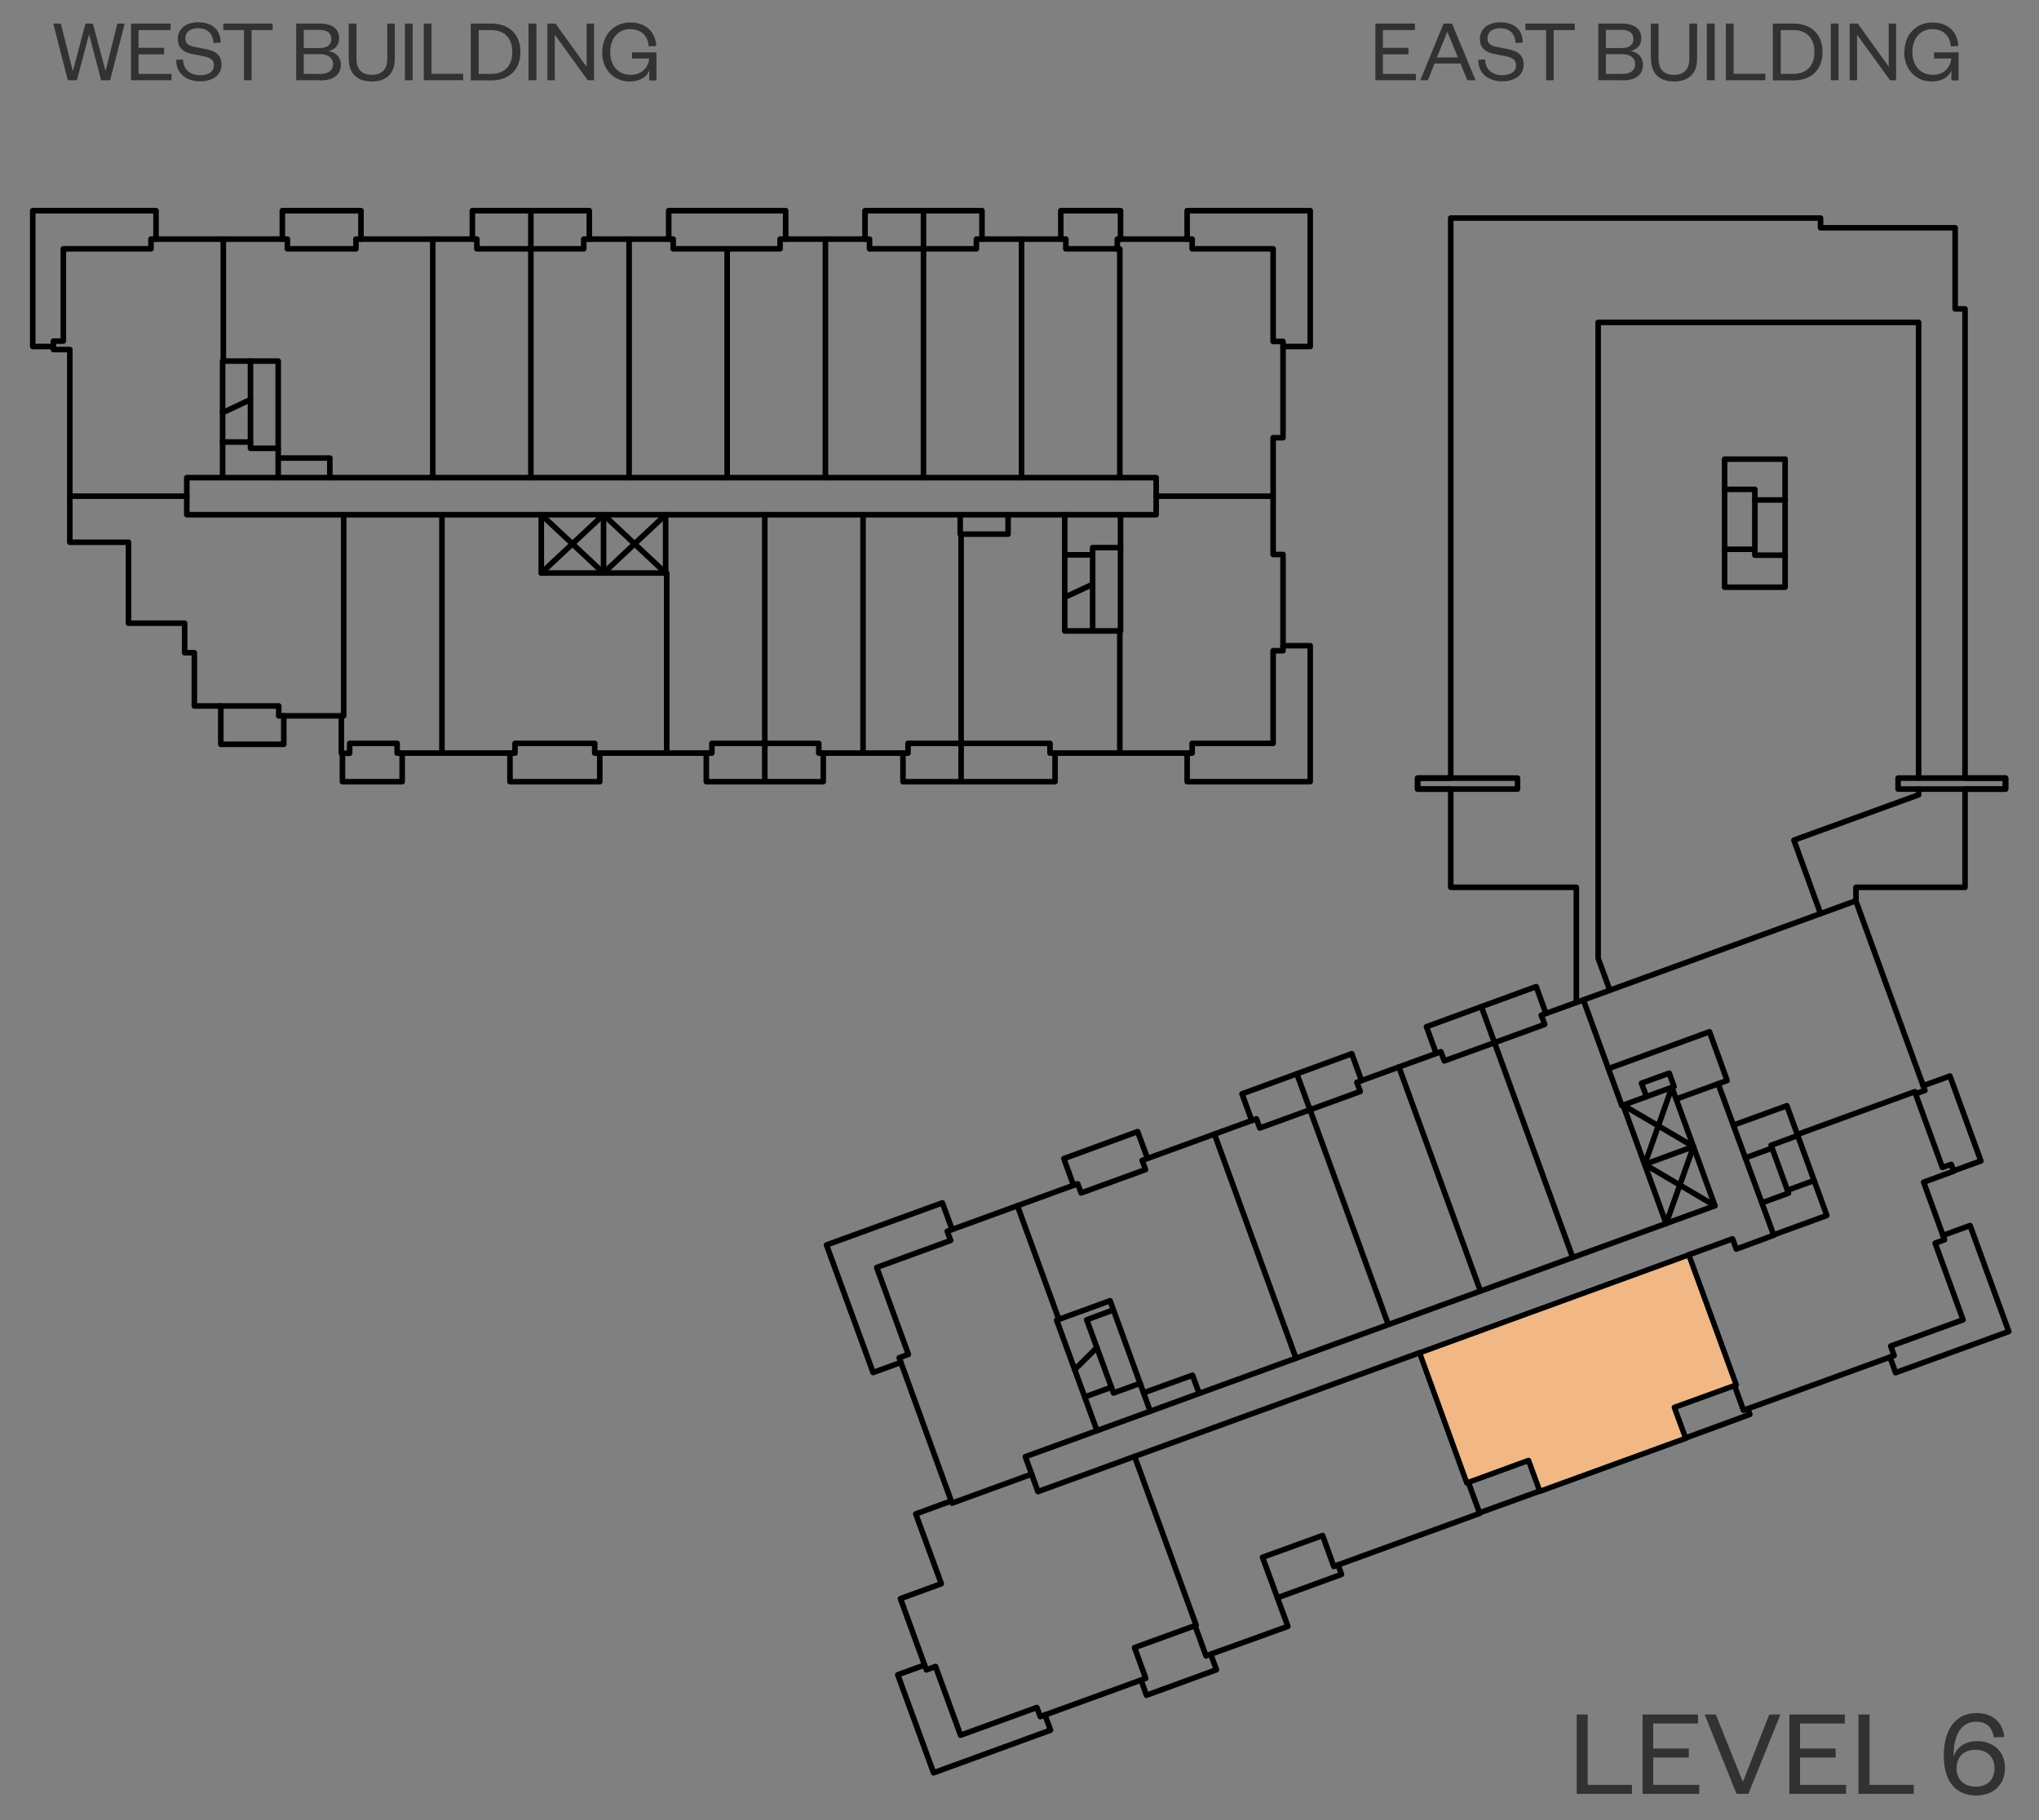 <?xml version="1.0" encoding="UTF-8"?><svg id="Layer_1" xmlns="http://www.w3.org/2000/svg" xmlns:xlink="http://www.w3.org/1999/xlink" viewBox="0 0 113.31 101.18"><rect x="0" y="0" width="113.31" height="101.18" fill="#808080" stroke="none"/><defs><style>.cls-1{clip-path:url(#clippath-2);}.cls-2{stroke:#ebebec;}.cls-2,.cls-3{stroke-width:.31px;}.cls-2,.cls-3,.cls-4,.cls-5{fill:none;}.cls-2,.cls-3,.cls-5{stroke-linecap:round;stroke-linejoin:round;}.cls-6{clip-path:url(#clippath-1);}.cls-3,.cls-5{stroke:#000;}.cls-7{fill:#f1b784;fill-rule:evenodd;}.cls-8{clip-path:url(#clippath);}.cls-9{clip-path:url(#clippath-3);}.cls-10{clip-path:url(#clippath-5);}.cls-11{fill:#333132;}.cls-5{stroke-width:.47px;}</style><clipPath id="clippath"><rect class="cls-4" x="-1094.39" y="-674.29" width="1224" height="792"/></clipPath><clipPath id="clippath-1"><rect class="cls-4" x="-1094.39" y="-674.29" width="1224" height="792"/></clipPath><clipPath id="clippath-2"><rect class="cls-4" x="-1094.39" y="-497.68" width="622.64" height="378.18"/></clipPath><clipPath id="clippath-3"><rect class="cls-4" x="-433.47" y="-497.68" width="563.08" height="378.18"/></clipPath><clipPath id="clippath-5"><rect class="cls-4" x="-25.92" y="-.28" width="155.53" height="106"/></clipPath></defs><g class="cls-8"><g class="cls-6"><g><path class="cls-11" d="M88.23,95.3v3.91h2.46v.5h-3.07v-4.41h.61Z"/><path class="cls-11" d="M94.43,99.71h-3.15v-4.41h3.08v.5h-2.49v1.39h1.98v.5h-1.98v1.52h2.56v.5Z"/><path class="cls-11" d="M96.5,99.71l-1.77-4.41h.62l1.49,3.71h.03l1.45-3.71h.62l-1.78,4.41h-.66Z"/><path class="cls-11" d="M102.59,99.71h-3.15v-4.41h3.08v.5h-2.49v1.39h1.98v.5h-1.98v1.52h2.56v.5Z"/><path class="cls-11" d="M103.89,95.3v3.91h2.46v.5h-3.07v-4.41h.61Z"/><path class="cls-11" d="M108.55,97.68c.15-.51,.6-.9,1.32-.9,.95,0,1.55,.62,1.55,1.49,0,.91-.62,1.53-1.61,1.53-1.18,0-1.79-.85-1.79-2.21s.58-2.37,1.82-2.37c.88,0,1.46,.5,1.54,1.33l-.58,.02c-.08-.52-.37-.87-.97-.87-.9,0-1.28,.82-1.27,1.97Zm1.25,1.63c.65,0,1.04-.41,1.04-1.02s-.39-1.03-1.06-1.03-1.05,.41-1.05,1.03,.41,1.02,1.07,1.02Z"/></g></g><g class="cls-1"><rect class="cls-5" x="-1111.71" y="-710.62" width="1356.6" height="877.8"/></g><g class="cls-9"><rect class="cls-5" x="-1186.95" y="-710.62" width="1356.6" height="877.8"/></g><polygon class="cls-7" points="96.39 77.01 96.49 76.98 93.85 69.74 78.88 75.19 81.51 82.43 81.61 82.4 84.94 81.18 85.57 82.9 93.68 79.95 93.05 78.23 96.39 77.01"/><polygon class="cls-2" points="96.39 77.02 96.49 76.98 93.85 69.74 78.87 75.19 81.51 82.43 81.6 82.4 84.94 81.18 85.57 82.9 93.68 79.95 93.05 78.23 96.39 77.02"/><line class="cls-3" x1="33.54" y1="31.85" x2="33.54" y2="28.61"/><polyline class="cls-3" points="36.99 31.85 33.54 28.61 30.08 31.85"/><polyline class="cls-3" points="36.99 28.61 33.54 31.85 30.08 28.61"/><line class="cls-3" x1="91.4" y1="64.72" x2="94.11" y2="63.73"/><polyline class="cls-3" points="92.59 68.01 94.11 63.73 90.2 61.43"/><polyline class="cls-3" points="95.3 67.02 91.4 64.72 92.91 60.44"/><polyline class="cls-3" points="89.46 55.04 88.81 53.26 88.81 17.92 106.62 17.92 106.62 43.25"/><polyline class="cls-3" points="106.62 43.86 106.62 44.18 99.69 46.7 101.17 50.78"/><polyline class="cls-3" points="2.97 19.26 1.82 19.26 1.82 11.71 8.67 11.71 8.67 13.29"/><polyline class="cls-3" points="15.69 13.29 15.69 11.71 20.06 11.71 20.06 13.29"/><polyline class="cls-3" points="26.25 13.29 26.25 11.71 32.75 11.71 32.75 13.29"/><line class="cls-3" x1="29.5" y1="11.71" x2="29.5" y2="13.84"/><polyline class="cls-3" points="37.16 13.29 37.16 11.71 43.66 11.71 43.66 13.29"/><polyline class="cls-3" points="48.07 13.29 48.07 11.71 54.57 11.71 54.57 13.29"/><line class="cls-3" x1="51.32" y1="13.84" x2="51.32" y2="11.71"/><polyline class="cls-3" points="58.95 13.29 58.95 11.71 62.27 11.71 62.27 13.29"/><polyline class="cls-3" points="65.97 13.29 65.97 11.71 72.81 11.71 72.81 19.26 71.3 19.26"/><polyline class="cls-3" points="71.3 35.89 72.81 35.89 72.81 43.45 65.97 43.45 65.97 41.86"/><polyline class="cls-3" points="58.63 41.86 58.63 43.45 50.18 43.45 50.18 41.86"/><line class="cls-3" x1="53.41" y1="41.32" x2="53.41" y2="43.45"/><polyline class="cls-3" points="45.75 41.86 45.75 43.45 39.25 43.45 39.25 41.86"/><line class="cls-3" x1="42.5" y1="41.32" x2="42.5" y2="43.45"/><polyline class="cls-3" points="33.33 41.86 33.33 43.45 28.34 43.45 28.34 41.86"/><polyline class="cls-3" points="22.35 41.86 22.35 43.45 19.03 43.45 19.03 41.87"/><polyline class="cls-3" points="15.77 39.79 15.77 41.37 12.27 41.37 12.27 39.24"/><polyline class="cls-3" points="15.46 24.92 13.92 24.92 13.92 20.07"/><line class="cls-3" x1="13.92" y1="24.57" x2="12.37" y2="24.57"/><line class="cls-3" x1="12.37" y1="22.94" x2="13.92" y2="22.21"/><polyline class="cls-3" points="62.27 30.44 60.72 30.44 60.72 35.07"/><line class="cls-3" x1="59.17" y1="33.2" x2="60.72" y2="32.48"/><line class="cls-3" x1="59.17" y1="30.84" x2="60.72" y2="30.84"/><polyline class="cls-3" points="87.6 55.72 87.6 49.32 80.62 49.32 80.62 43.86 78.78 43.86 78.78 43.25 80.62 43.25 80.62 35.44 80.62 29.5 80.62 24.16 80.62 21.32 80.62 12.12 101.17 12.12 101.17 12.66 108.65 12.66 108.65 17.17 109.2 17.17 109.2 25 109.2 28.59 109.2 32.6 109.2 35.44 109.2 43.25 111.45 43.25 111.45 43.86 109.2 43.86 109.2 49.32 103.14 49.32 103.14 50.11"/><polyline class="cls-3" points="58.07 95.32 58.38 96.17 51.88 98.54 49.89 93.09 51.38 92.55"/><polyline class="cls-3" points="50.06 75.73 48.52 76.29 45.93 69.2 52.37 66.86 52.91 68.34"/><polyline class="cls-3" points="59.66 65.89 59.12 64.4 63.22 62.9 63.77 64.39"/><polyline class="cls-3" points="69.56 62.28 69.02 60.8 75.12 58.57 75.66 60.06"/><line class="cls-3" x1="72.07" y1="59.69" x2="72.8" y2="61.69"/><polyline class="cls-3" points="79.81 58.55 79.27 57.07 85.37 54.84 85.91 56.33"/><line class="cls-3" x1="82.32" y1="55.95" x2="83.05" y2="57.95"/><polyline class="cls-3" points="106.87 60.35 108.36 59.81 110.08 64.53 108.56 65.08"/><polyline class="cls-3" points="67.29 91.97 67.6 92.81 63.71 94.23 63.41 93.38"/><line class="cls-3" x1="98.47" y1="63.82" x2="96.99" y2="64.36"/><polyline class="cls-3" points="99.9 63.12 98.42 63.66 99.39 66.32 97.91 66.86"/><line class="cls-3" x1="99.33" y1="66.16" x2="100.81" y2="65.62"/><polyline class="cls-3" points="61.74 72.86 60.39 73.36 61.88 77.43 63.36 76.89"/><line class="cls-3" x1="60.28" y1="77.65" x2="61.76" y2="77.11"/><line class="cls-3" x1="60.96" y1="74.9" x2="59.72" y2="76.13"/><polyline class="cls-3" points="99.21 30.86 97.52 30.86 97.52 27.2 95.84 27.2"/><line class="cls-3" x1="99.21" y1="27.79" x2="97.52" y2="27.79"/><line class="cls-3" x1="95.84" y1="30.53" x2="97.52" y2="30.53"/><rect class="cls-3" x="105.48" y="43.25" width="5.97" height=".61"/><rect class="cls-3" x="78.78" y="43.25" width="5.55" height=".61"/><polyline class="cls-3" points="107.97 68.67 109.48 68.12 111.63 74.01 105.34 76.3 105.03 75.43"/><polyline class="cls-3" points="93.67 79.93 97.24 78.62 97.13 78.31"/><line class="cls-3" x1="82.22" y1="84.09" x2="85.56" y2="82.88"/><polyline class="cls-3" points="74.36 86.98 74.55 87.51 70.99 88.81"/><polygon class="cls-3" points="2.97 19.43 2.97 18.96 3.52 18.96 3.52 13.83 8.39 13.83 8.39 13.29 15.97 13.29 15.97 13.83 19.78 13.83 19.78 13.29 26.5 13.29 26.5 13.83 32.44 13.83 32.44 13.29 37.41 13.29 37.41 13.83 43.35 13.83 43.35 13.29 48.32 13.29 48.32 13.83 54.26 13.83 54.26 13.29 59.23 13.29 59.23 13.83 62.09 13.83 62.09 13.29 66.25 13.29 66.25 13.83 70.75 13.83 70.75 18.98 71.3 18.98 71.3 24.33 70.75 24.33 70.75 30.82 71.3 30.82 71.3 36.17 70.75 36.17 70.75 41.32 66.25 41.32 66.25 41.86 58.35 41.86 58.35 41.32 50.46 41.32 50.46 41.86 45.5 41.86 45.5 41.32 39.56 41.32 39.56 41.86 33.05 41.86 33.05 41.32 28.62 41.32 28.62 41.86 22.07 41.86 22.07 41.32 19.43 41.32 19.43 41.87 18.97 41.87 18.97 39.79 15.49 39.79 15.49 39.24 10.8 39.24 10.8 36.28 10.26 36.28 10.26 34.64 7.14 34.64 7.14 30.14 3.88 30.14 3.88 19.43 2.97 19.43"/><rect class="cls-3" x="10.38" y="26.55" width="53.87" height="2.06"/><line class="cls-3" x1="10.38" y1="27.58" x2="3.88" y2="27.58"/><polyline class="cls-3" points="19.1 28.61 19.1 39.79 18.97 39.79"/><line class="cls-3" x1="24.56" y1="28.61" x2="24.56" y2="41.86"/><polyline class="cls-3" points="30.08 28.61 30.08 31.85 36.99 31.85 36.99 28.61"/><polyline class="cls-3" points="37.05 41.86 37.05 31.85 36.99 31.85"/><line class="cls-3" x1="42.5" y1="41.32" x2="42.5" y2="28.61"/><line class="cls-3" x1="47.96" y1="41.86" x2="47.96" y2="28.61"/><line class="cls-3" x1="53.41" y1="41.32" x2="53.41" y2="29.69"/><polyline class="cls-3" points="53.36 28.69 53.36 29.69 56.02 29.69 56.02 28.61"/><polyline class="cls-3" points="59.17 28.61 59.17 35.07 62.27 35.07 62.27 28.61"/><line class="cls-3" x1="62.23" y1="41.86" x2="62.23" y2="35.07"/><line class="cls-3" x1="70.75" y1="27.58" x2="64.25" y2="27.58"/><polyline class="cls-3" points="62.23 26.55 62.23 13.84 62.09 13.84"/><line class="cls-3" x1="56.77" y1="26.55" x2="56.77" y2="13.29"/><line class="cls-3" x1="51.32" y1="26.55" x2="51.32" y2="13.84"/><line class="cls-3" x1="45.87" y1="26.55" x2="45.87" y2="13.29"/><line class="cls-3" x1="40.41" y1="26.55" x2="40.41" y2="13.84"/><line class="cls-3" x1="34.96" y1="26.55" x2="34.96" y2="13.29"/><line class="cls-3" x1="29.5" y1="26.55" x2="29.5" y2="13.84"/><line class="cls-3" x1="24.05" y1="26.55" x2="24.05" y2="13.29"/><polyline class="cls-3" points="12.37 26.44 12.37 20.07 15.46 20.07 15.46 26.55"/><polyline class="cls-3" points="18.33 26.55 18.33 25.46 15.46 25.46"/><line class="cls-3" x1="12.41" y1="20.07" x2="12.41" y2="13.29"/><polygon class="cls-3" points="103.13 50.07 106.97 60.61 106.45 60.8 107.94 64.89 108.43 64.72 108.57 65.1 106.9 65.71 108.06 68.91 107.54 69.1 109.09 73.36 105.07 74.82 105.26 75.35 96.89 78.39 96.39 77.02 93.05 78.23 93.68 79.95 85.57 82.9 84.94 81.18 81.6 82.4 82.23 84.12 74.12 87.07 73.5 85.35 70.16 86.56 71.57 90.4 67.02 92.04 66.41 90.36 63.05 91.58 63.67 93.29 57.81 95.42 57.62 94.91 53.38 96.45 51.99 92.63 51.48 92.82 50.04 88.86 52.31 88.03 50.89 84.15 52.86 83.43 49.97 75.47 50.48 75.28 48.72 70.45 52.83 68.95 52.64 68.44 59.89 65.8 60.08 66.31 63.66 65.01 63.47 64.5 69.82 62.19 70.01 62.7 75.59 60.67 75.4 60.16 80.07 58.46 80.26 58.97 85.84 56.94 85.65 56.43 103.13 50.07"/><polyline class="cls-3" points="95.3 67.02 92.91 60.44 90.2 61.43 92.59 68.01"/><polyline class="cls-3" points="95.48 60.24 98.57 68.66 96.49 69.43 96.28 68.86 57.68 82.91 56.98 80.97 95.3 67.02"/><rect class="cls-3" x="95.84" y="25.52" width="3.36" height="7.12"/><polyline class="cls-3" points="96.33 62.54 99.3 61.46 101.52 67.56 98.56 68.64"/><polyline class="cls-3" points="60.96 79.52 58.72 73.38 61.69 72.3 63.92 78.44"/><polyline class="cls-3" points="66.64 77.45 66.27 76.44 63.55 77.42"/><polyline class="cls-3" points="106.45 60.8 106.41 60.68 99.88 63.06"/><polyline class="cls-3" points="52.86 83.43 52.91 83.55 57.33 81.94"/><line class="cls-3" x1="56.54" y1="67.02" x2="58.84" y2="73.33"/><line class="cls-3" x1="67.49" y1="63.04" x2="72.02" y2="75.5"/><line class="cls-3" x1="72.8" y1="61.69" x2="77.15" y2="73.63"/><line class="cls-3" x1="77.74" y1="59.31" x2="82.27" y2="71.76"/><line class="cls-3" x1="83.05" y1="57.95" x2="87.4" y2="69.9"/><polyline class="cls-3" points="87.99 55.58 90.13 61.46 90.2 61.43"/><polyline class="cls-3" points="93.15 61.09 95.98 60.06 95 57.35 89.38 59.4"/><polyline class="cls-3" points="92.91 60.44 93.03 60.4 92.76 59.65 91.22 60.21 91.5 60.96"/><polyline class="cls-3" points="96.39 77.02 96.49 76.98 93.85 69.74"/><polyline class="cls-3" points="66.41 90.36 66.47 90.33 63.05 80.95"/><polyline class="cls-3" points="81.61 82.4 81.51 82.43 78.88 75.19"/><g class="cls-10"><rect class="cls-3" x="-391.49" y="-428.27" width="900.29" height="582.54"/></g><g><path class="cls-11" d="M5.85,3.93h.02l.65-2.62h.41l-.81,3.15h-.5l-.66-2.52h-.02l-.67,2.52h-.5l-.81-3.15h.42l.66,2.61h.02l.69-2.61h.41l.7,2.62Z"/><path class="cls-11" d="M9.53,4.46h-2.25V1.31h2.2v.36h-1.78v.99h1.42v.36h-1.42v1.09h1.83v.36Z"/><path class="cls-11" d="M10.17,3.31c.02,.58,.42,.87,.95,.87,.47,0,.77-.2,.77-.55,0-.29-.19-.43-.6-.51l-.62-.12c-.47-.09-.79-.34-.79-.83,0-.55,.44-.93,1.13-.93,.79,0,1.25,.42,1.25,1.13l-.4,.02c-.02-.52-.33-.82-.85-.82-.46,0-.71,.22-.71,.57,0,.31,.21,.41,.57,.48l.57,.11c.58,.11,.87,.36,.87,.87,0,.58-.5,.92-1.18,.92-.78,0-1.34-.43-1.34-1.19l.39-.03Z"/><path class="cls-11" d="M13.56,4.46V1.67h-1.15v-.36h2.74v.36h-1.17v2.79h-.43Z"/><path class="cls-11" d="M17.8,4.46h-1.34V1.31h1.29c.78,0,1.1,.34,1.1,.84,0,.37-.26,.62-.6,.68,.39,.07,.69,.32,.69,.77,0,.55-.4,.87-1.14,.87Zm-.92-1.79h.88c.46,0,.65-.2,.65-.5s-.19-.51-.65-.51h-.88v1.01Zm0,.34v1.1h.91c.47,0,.72-.21,.72-.54s-.25-.56-.72-.56h-.91Z"/><path class="cls-11" d="M19.38,3.26V1.31h.43v1.95c0,.6,.3,.9,.85,.9s.86-.29,.86-.89V1.31h.42v1.95c0,.92-.57,1.27-1.28,1.27s-1.28-.35-1.28-1.27Z"/><path class="cls-11" d="M22.93,1.31v3.15h-.43V1.31h.43Z"/><path class="cls-11" d="M23.98,1.31v2.79h1.76v.36h-2.19V1.31h.43Z"/><path class="cls-11" d="M26.16,1.31h1.14c.99,0,1.62,.59,1.62,1.58s-.63,1.58-1.62,1.58h-1.14V1.31Zm1.12,2.8c.77,0,1.19-.46,1.19-1.22s-.42-1.22-1.19-1.22h-.68v2.44h.68Z"/><path class="cls-11" d="M29.81,1.31v3.15h-.44V1.31h.44Z"/><path class="cls-11" d="M32.6,3.72V1.31h.41v3.15h-.35l-1.83-2.53v2.53h-.41V1.31h.45l1.73,2.41Z"/><path class="cls-11" d="M33.47,2.89c0-.97,.67-1.64,1.54-1.64s1.41,.5,1.46,1.3l-.42,.03c-.04-.58-.41-.96-1.04-.96s-1.1,.49-1.1,1.27,.46,1.27,1.14,1.27c.59,0,.97-.37,1.03-.91h-.96v-.34h1.36v1.56h-.4v-.56c-.14,.4-.58,.62-1.08,.62-.89,0-1.54-.66-1.54-1.64Z"/></g><g><path class="cls-11" d="M78.68,4.46h-2.25V1.31h2.2v.36h-1.78v.99h1.42v.36h-1.42v1.09h1.83v.36Z"/><path class="cls-11" d="M80.69,1.31l1.31,3.15h-.46l-.38-.93h-1.44l-.37,.93h-.42l1.29-3.15h.48Zm-.83,1.88h1.16l-.58-1.4h-.02l-.57,1.4Z"/><path class="cls-11" d="M82.53,3.31c.02,.58,.42,.87,.95,.87,.47,0,.77-.2,.77-.55,0-.29-.19-.43-.6-.51l-.62-.12c-.47-.09-.79-.34-.79-.83,0-.55,.44-.93,1.13-.93,.79,0,1.25,.42,1.25,1.13l-.4,.02c-.02-.52-.33-.82-.85-.82-.46,0-.71,.22-.71,.57,0,.31,.21,.41,.57,.48l.57,.11c.58,.11,.87,.36,.87,.87,0,.58-.5,.92-1.18,.92-.78,0-1.34-.43-1.34-1.19l.39-.03Z"/><path class="cls-11" d="M85.92,4.46V1.67h-1.15v-.36h2.74v.36h-1.17v2.79h-.43Z"/><path class="cls-11" d="M90.16,4.46h-1.34V1.31h1.29c.78,0,1.1,.34,1.1,.84,0,.37-.26,.62-.6,.68,.39,.07,.69,.32,.69,.77,0,.55-.4,.87-1.14,.87Zm-.92-1.79h.88c.46,0,.65-.2,.65-.5s-.2-.51-.65-.51h-.88v1.01Zm0,.34v1.1h.91c.47,0,.72-.21,.72-.54s-.25-.56-.72-.56h-.91Z"/><path class="cls-11" d="M91.74,3.26V1.31h.43v1.95c0,.6,.3,.9,.85,.9s.86-.29,.86-.89V1.31h.43v1.95c0,.92-.57,1.27-1.28,1.27s-1.28-.35-1.28-1.27Z"/><path class="cls-11" d="M95.29,1.31v3.15h-.44V1.31h.44Z"/><path class="cls-11" d="M96.34,1.31v2.79h1.76v.36h-2.19V1.31h.44Z"/><path class="cls-11" d="M98.52,1.31h1.14c.99,0,1.62,.59,1.62,1.58s-.62,1.58-1.62,1.58h-1.14V1.31Zm1.12,2.8c.77,0,1.19-.46,1.19-1.22s-.42-1.22-1.19-1.22h-.68v2.44h.68Z"/><path class="cls-11" d="M102.17,1.31v3.15h-.43V1.31h.43Z"/><path class="cls-11" d="M104.96,3.72V1.31h.41v3.15h-.34l-1.83-2.53v2.53h-.41V1.31h.45l1.73,2.41Z"/><path class="cls-11" d="M105.83,2.89c0-.97,.67-1.64,1.54-1.64s1.41,.5,1.46,1.3l-.42,.03c-.04-.58-.41-.96-1.04-.96s-1.1,.49-1.1,1.27,.46,1.27,1.14,1.27c.59,0,.97-.37,1.03-.91h-.96v-.34h1.36v1.56h-.4v-.56c-.14,.4-.58,.62-1.08,.62-.89,0-1.54-.66-1.54-1.64Z"/></g></g></svg>